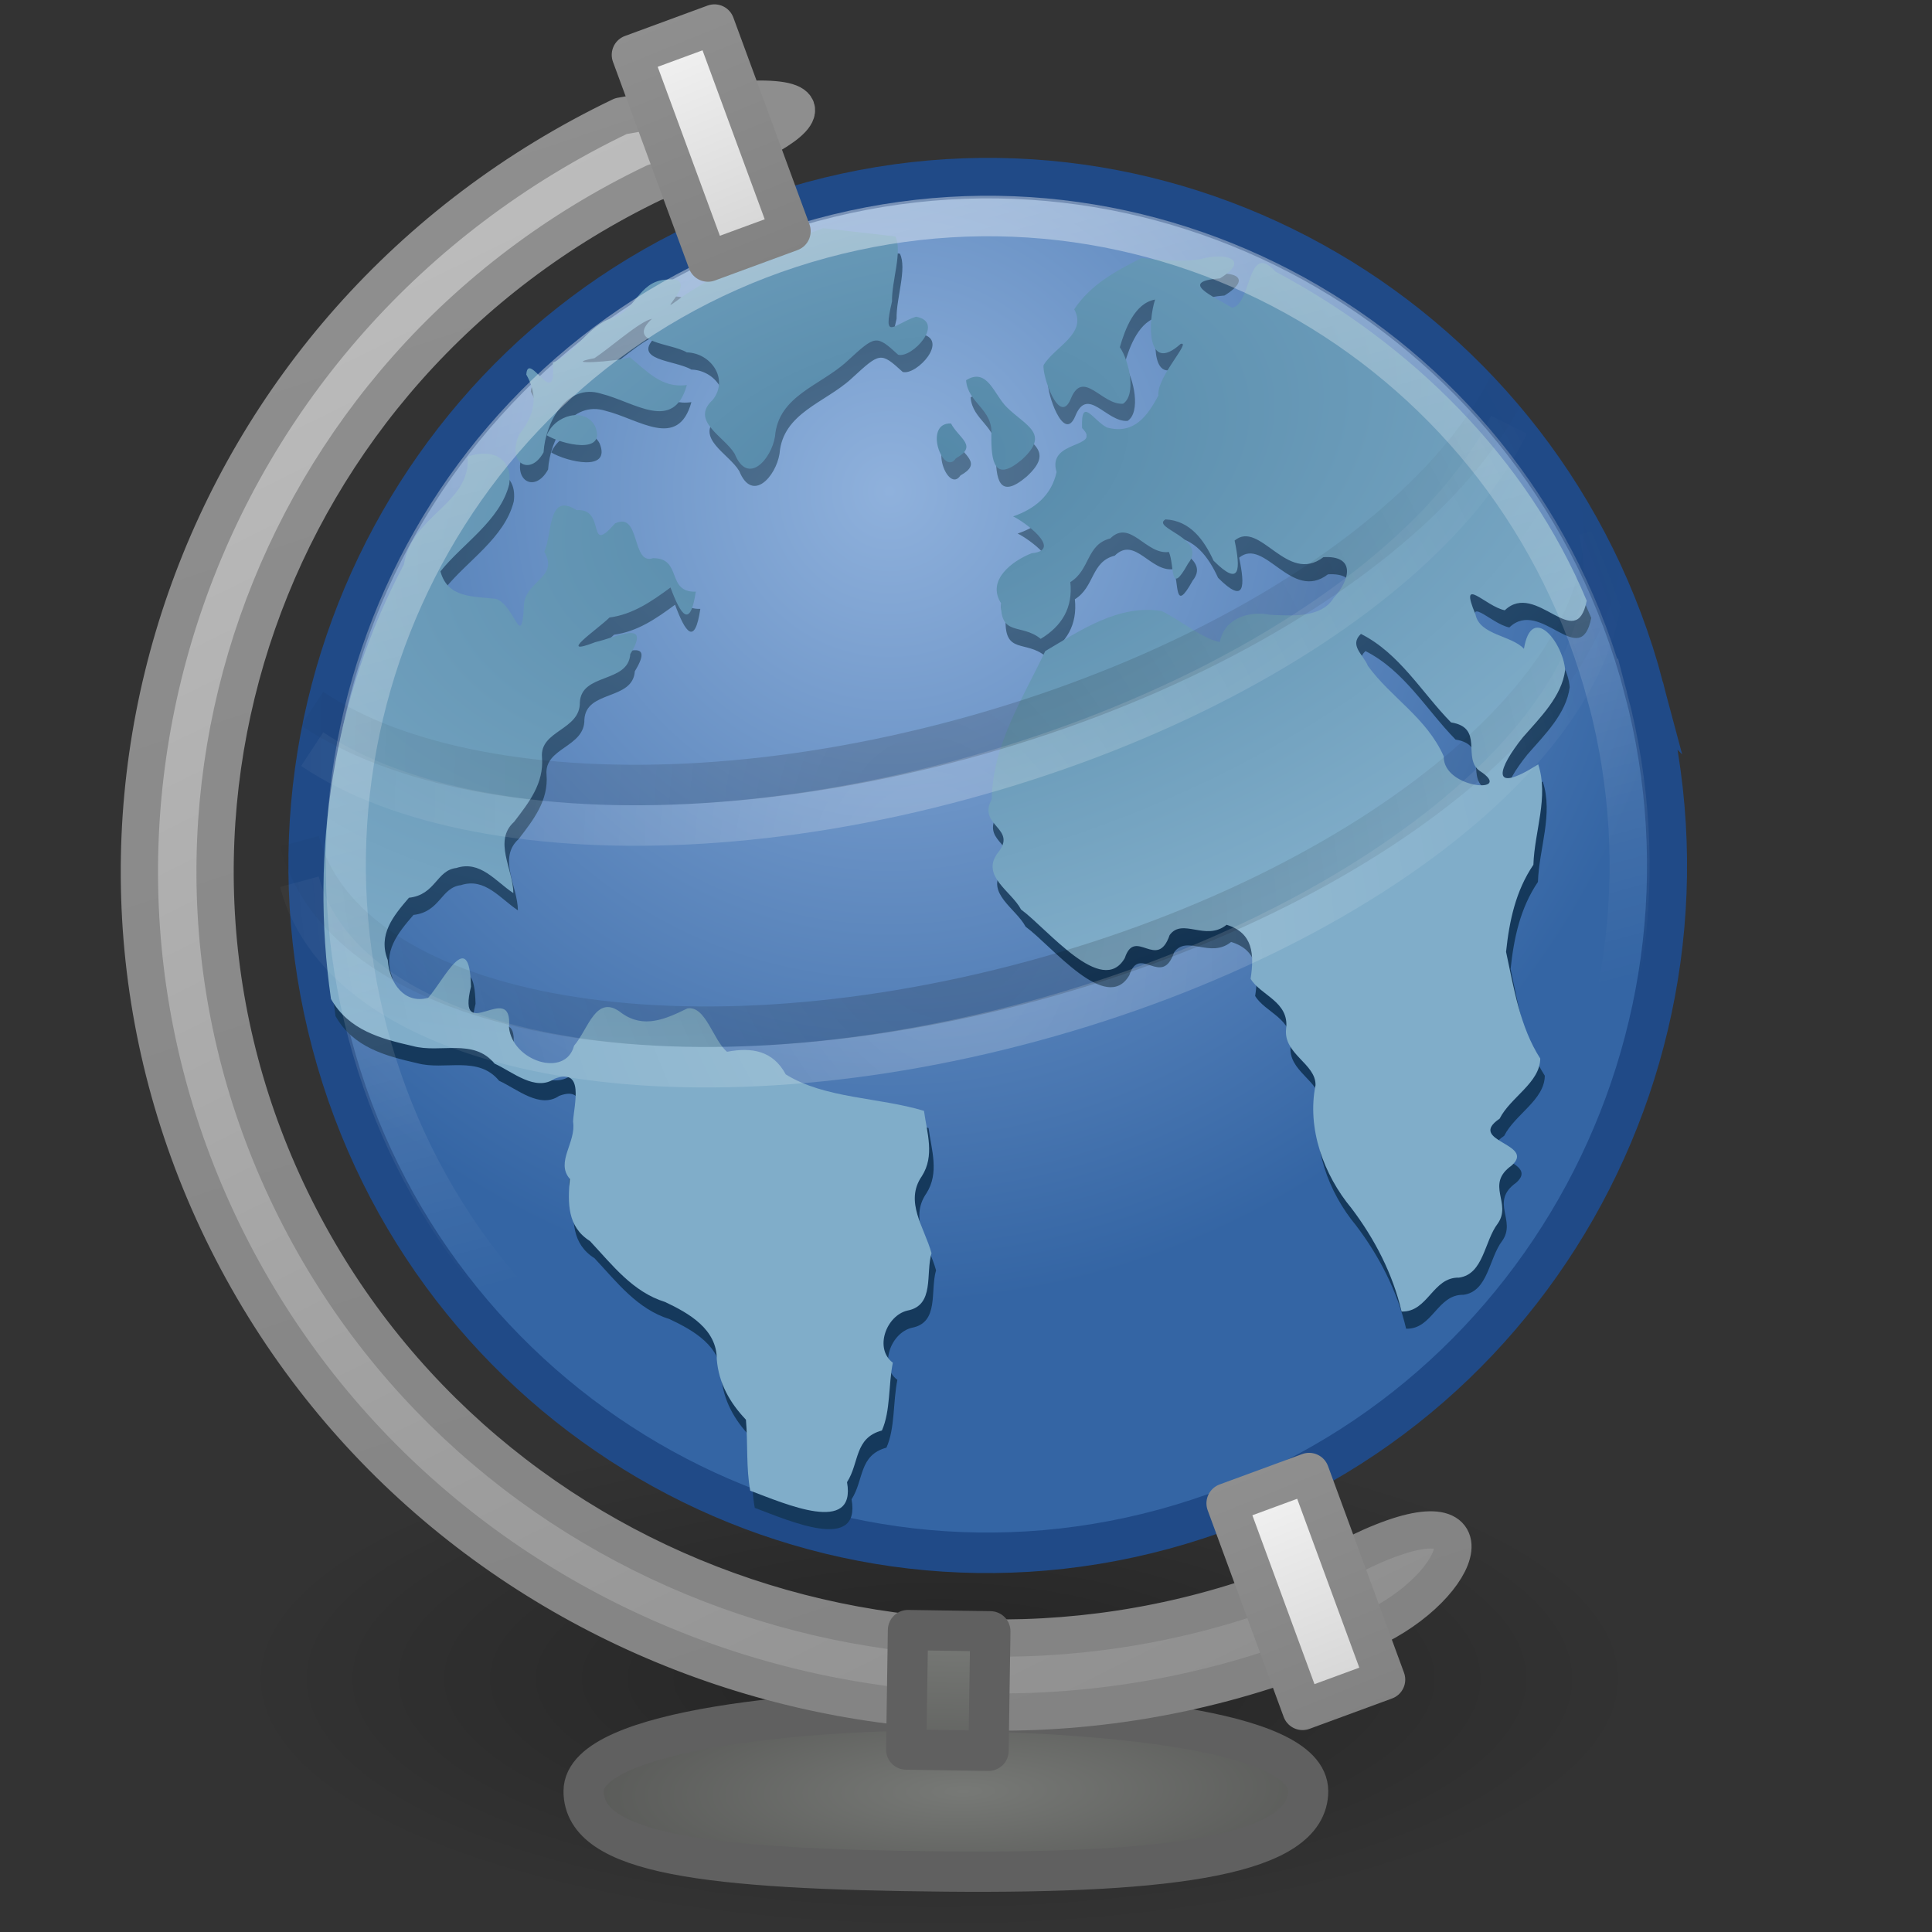 <?xml version="1.0" encoding="UTF-8" standalone="no"?>
<!-- Created with Inkscape (http://www.inkscape.org/) -->
<svg id="svg15137" xmlns="http://www.w3.org/2000/svg" height="48" width="48" version="1.1" xmlns:xlink="http://www.w3.org/1999/xlink">
 <rect width="100%" height="100%" fill="#333333" stroke="none"/>
 <defs id="defs15139">
  <linearGradient id="linearGradient3832">
   <stop id="stop3834" style="stop-color:#8f8f8f" offset="0"/>
   <stop id="stop3836" style="stop-color:#828282" offset="1"/>
  </linearGradient>
  <radialGradient id="radialGradient2612" gradientUnits="userSpaceOnUse" cy="4.625" cx="62.625" gradientTransform="matrix(1.641 0 0 .592 -79.428 38.967)" r="10.625">
   <stop id="stop8840" offset="0"/>
   <stop id="stop8842" style="stop-opacity:0" offset="1"/>
  </radialGradient>
  <linearGradient id="linearGradient15133" y2=".243" gradientUnits="userSpaceOnUse" x2="62.2" gradientTransform="matrix(2.076 -.557 .557 2.076 -103.6 66.313)" y1="-12.489" x1="62.2">
   <stop id="stop4875" style="stop-color:#fff" offset="0"/>
   <stop id="stop4877" style="stop-color:#fff;stop-opacity:0" offset="1"/>
  </linearGradient>
  <radialGradient id="radialGradient15127" gradientUnits="userSpaceOnUse" cy="-8.726" cx="62.2" gradientTransform="matrix(2.331 -.625 .625 2.331 -118.81 72.768)" r="9.755">
   <stop id="stop8649" style="stop-color:#8fb1dc" offset="0"/>
   <stop id="stop8651" style="stop-color:#3465a4" offset="1"/>
  </radialGradient>
  <radialGradient id="radialGradient5145" gradientUnits="userSpaceOnUse" cy="13.067" cx="23.86" gradientTransform="matrix(-1.49 .4 -0.219 -.817 59.441 14.734)" r="18.098">
   <stop id="stop14112" style="stop-color:#557695" offset="0"/>
   <stop id="stop14114" style="stop-color:#15395c" offset="1"/>
  </radialGradient>
  <linearGradient id="linearGradient3203">
   <stop id="stop3205" style="stop-color:#777976" offset="0"/>
   <stop id="stop3207" style="stop-color:#565755" offset="1"/>
  </linearGradient>
  <radialGradient id="radialGradient2916" xlink:href="#linearGradient3203" gradientUnits="userSpaceOnUse" cy="31.584" cx="30.408" gradientTransform="matrix(3.02 -.043 .012 .845 -68.272 19.123)" r="3.5"/>
  <linearGradient id="linearGradient6954">
   <stop id="stop6960" style="stop-color:#f5f5f5" offset="0"/>
   <stop id="stop6962" style="stop-color:#d2d2d2" offset="1"/>
  </linearGradient>
  <linearGradient id="linearGradient3800" y2="50.013" gradientUnits="userSpaceOnUse" x2="30.121" gradientTransform="matrix(.937 0 0 .916 3.771 -.763)" y1="5.414" x1="7.642">
   <stop id="stop3787" style="stop-color:#bdbdbd" offset="0"/>
   <stop id="stop3789" style="stop-color:#8c8c8c" offset="1"/>
  </linearGradient>
  <linearGradient id="linearGradient3804" y2="53.75" xlink:href="#linearGradient3832" gradientUnits="userSpaceOnUse" x2="21.39" gradientTransform="matrix(.937 0 0 .916 3.771 -.763)" y1="4.69" x1="4.659"/>
  <linearGradient id="linearGradient3816" y2="7.253" xlink:href="#linearGradient6954" gradientUnits="userSpaceOnUse" x2="1.615" gradientTransform="translate(15.891 5.536)" y1=".453" x1="1.395"/>
  <linearGradient id="linearGradient3824" y2="7.253" xlink:href="#linearGradient3832" gradientUnits="userSpaceOnUse" x2="1.615" gradientTransform="translate(15.891 5.536)" y1=".453" x1="1.395"/>
  <linearGradient id="linearGradient3828" y2="7.253" xlink:href="#linearGradient3203" gradientUnits="userSpaceOnUse" x2="1.615" gradientTransform="translate(24.57 37.479)" y1="2.842" x1="1.64"/>
  <radialGradient id="radialGradient3363" xlink:href="#linearGradient2467" gradientUnits="userSpaceOnUse" cy="26.447" cx="21.936" gradientTransform="matrix(1.072 .003 -.013 1.424 -1.243 -12.474)" r="20.383"/>
  <linearGradient id="linearGradient2467">
   <stop id="stop2469" offset="0"/>
   <stop id="stop2471" style="stop-opacity:0" offset="1"/>
  </linearGradient>
  <linearGradient id="linearGradient3343">
   <stop id="stop3345" style="stop-color:#fff" offset="0"/>
   <stop id="stop3347" style="stop-color:#fff;stop-opacity:0" offset="1"/>
  </linearGradient>
  <radialGradient id="radialGradient3000" xlink:href="#linearGradient3343" gradientUnits="userSpaceOnUse" cy="26.447" cx="21.936" gradientTransform="matrix(1.072 .003 -.013 1.424 -1.243 -12.474)" r="20.383"/>
  <radialGradient id="radialGradient3779" gradientUnits="userSpaceOnUse" cy="13.067" cx="23.86" gradientTransform="matrix(-1.49 .4 -0.219 -.817 59.307 14.236)" r="18.098">
   <stop id="stop6328" style="stop-color:#5287A7" offset="0"/>
   <stop id="stop6330" style="stop-color:#80ADC9" offset="1"/>
  </radialGradient>
  <linearGradient id="linearGradient3812" y2="7.253" xlink:href="#linearGradient6954" gradientUnits="userSpaceOnUse" x2="1.615" gradientTransform="translate(17.345 44.432)" y1=".453" x1="1.395"/>
  <linearGradient id="linearGradient3814" y2="7.253" xlink:href="#linearGradient3832" gradientUnits="userSpaceOnUse" x2="1.615" gradientTransform="translate(17.345 44.432)" y1=".453" x1="1.395"/>
 </defs>
 <g id="layer1">
  <path id="path8836" style="opacity:.3;fill-rule:evenodd;fill:url(#radialGradient2612)" d="m40.757 41.707a17.433 6.293 0 0 1 -34.866 0 17.433 6.293 0 1 1 34.866 0z"/>
  <path id="path3773" style="stroke-linejoin:round;stroke:#606060;stroke-linecap:round;stroke-miterlimit:10;fill:url(#radialGradient2916)" d="m32.5 44.5c0 1.571-3.303 2.051-9 1.998-5.941-0.055-9-0.427-9-1.998s5.876-2.042 9-2.002c3.611 0.048 9 0.431 9 2.002z"/>
  <g id="g15122" transform="matrix(.848 0 0 .858 4.521 .578)">
   <path id="path6495" style="stroke:#204a87;stroke-width:1.173;fill:url(#radialGradient15127)" d="m42.826 19.233c2.846 10.615-3.451 21.528-14.065 24.374s-21.526-3.452-24.373-14.067c-2.846-10.614 3.451-21.525 14.066-24.372 10.613-2.846 21.525 3.451 24.372 14.065z"/>
   <path id="path6534" style="fill:url(#radialGradient5145)" d="m18.915 6.431c-1.445 0.512-2.835 1.138-4.12 1.98-1.061 0.79 0.746-0.645-0.518-0.487-0.767 0.071-0.872 0.909-1.523 1.102-0.742 0.224-1.075 1.029-1.756 1.298 0.121 1.462-0.726-0.394-0.777 0.345 0.371 0.647 0.234 1.172-0.197 1.722-0.404 0.815 0.3 1.258 0.703 0.53 0.052-0.878 0.686-2.008 1.683-1.699 0.979 0.239 2.126 1.141 2.515-0.251-0.753 0.108-1.201-0.44-1.673-0.804-0.378 0.134-2.091 0.229-1.034 0.029 0.466-0.303 1.319-1.063 1.686-1.141-0.781 0.717 0.549 0.694 1.019 0.973 0.716 0.019 1.242 0.781 0.757 1.378-0.667 0.61 0.339 1.05 0.647 1.56 0.382 0.931 1.074 0.16 1.181-0.504 0.096-1.18 1.337-1.473 2.105-2.171 0.839-0.761 0.851-0.783 1.504-0.194 0.41 0.109 1.396-0.953 0.522-1.102-0.657 0.214-0.984 0.74-0.702-0.441-0.015-0.591 0.313-1.454 0.096-1.883-0.706-0.08-1.413-0.16-2.12-0.24zm-8.096 5.997c0.438 0.26 1.768 0.585 1.417-0.263-0.299-0.559-1.168-0.332-1.417 0.263zm17.429-5.135c-0.752 0.377-1.493 0.768-1.974 1.486 0.391 0.708-0.573 1.083-0.897 1.616-0.051 0.275 0.453 1.784 0.793 0.985 0.362-0.897 0.911 0.179 1.535 0.134 0.393-0.254 0.187-1.234-0.094-1.636 0.154-0.528 0.435-1.276 1.032-1.38-0.214 0.648-0.248 2.17 0.749 1.284 0.332-0.095-0.712 0.972-0.652 1.493-0.333 0.62-0.725 1.132-1.501 0.929-0.395-0.186-0.771-0.931-0.735 0.015 0.608 0.595-1.04 0.328-0.747 1.273-0.149 0.677-0.641 1.07-1.274 1.285 0.283 0.122 1.496 0.977 0.544 1.066-0.566 0.22-1.33 0.778-0.897 1.447-0.021 0.983 0.593 0.572 1.162 1.032 0.626-0.374 0.947-0.905 0.868-1.643 0.584-0.356 0.469-1.091 1.169-1.263 0.589-0.576 1.046 0.483 1.718 0.39 0.174 0.376 0.009 1.324 0.563 0.335 0.595-0.733-1.097-1.022-0.663-1.278 0.725 0.034 1.135 0.603 1.409 1.195 0.793 0.785 0.793 0.247 0.617-0.583 0.745-0.608 1.533 1.288 2.602 0.482 0.945-0.055 0.794 0.647 0.298 1.184-0.362 0.585-1.248 0.514-1.865 0.484-0.617-0.122-1.339 0.102-1.467 0.79-0.506-0.09-1.15-0.635-1.709-0.9-1.258-0.195-2.368 0.557-3.407 1.162-0.66 1.381-1.545 2.712-1.566 4.288-0.441 0.779 0.786 0.833 0.167 1.566-0.488 0.662 0.406 1.095 0.691 1.629 0.777 0.562 2.371 2.545 3.039 1.406 0.301-0.912 0.951 0.383 1.313-0.665 0.375-0.514 1.055 0.191 1.669-0.299 0.781 0.234 0.812 0.862 0.704 1.564 0.291 0.482 1.141 0.661 1.04 1.448-0.087 0.731 0.874 1.009 0.862 1.631-0.257 1.261 0.243 2.601 1.053 3.565 0.68 0.887 1.21 1.9 1.468 2.991 0.775 0.022 0.909-0.999 1.681-0.982 0.723-0.097 0.743-1.058 1.135-1.563 0.427-0.598-0.377-1.128 0.406-1.681 0.733-0.637-1.333-0.7-0.349-1.359 0.315-0.62 1.184-1.04 1.19-1.741-0.596-0.917-0.775-2.049-1.002-3.09 0.096-0.897 0.282-1.764 0.801-2.521 0.031-0.968 0.456-1.963 0.141-2.907-1.461 0.914-1.165 0.09-0.448-0.784 0.504-0.572 1.138-1.181 1.238-1.949-0.07-0.82-0.988-1.94-1.208-0.613-0.359-0.391-1.301-0.394-1.42-0.997-0.498-1.174 0.295-0.229 0.859-0.119 0.92-0.873 2.085 1.28 2.4-0.276-1.753-4.159-5.154-7.448-9.117-9.531-0.835-0.91-0.695 0.963-1.274 1.046-0.574-0.348-1.579-0.756-0.354-0.851 0.921-0.56 0.139-0.765-0.588-0.55-0.572 0.081-1.134 0.024-1.704-0.039zm-19.742 5.755c0.085 1.378-1.633 1.675-1.872 3.122-2.06 3.817-2.761 8.3-2.135 12.58 0.518 0.904 1.459 1.152 2.395 1.363 0.806 0.218 1.78-0.235 2.398 0.509 0.532 0.24 1.192 0.819 1.759 0.437 0.881-0.33 0.57 0.736 0.54 1.242 0.1 0.602-0.523 1.169-0.094 1.659-0.062 0.702-0.077 1.385 0.589 1.8 0.657 0.693 1.251 1.474 2.203 1.765 0.701 0.327 1.519 0.789 1.513 1.662 0.057 0.69 0.381 1.254 0.854 1.746 0.06 0.679 0.003 1.405 0.126 2.056 1.011 0.373 3.113 1.299 2.836-0.248 0.368-0.566 0.209-1.276 1.022-1.496 0.254-0.563 0.189-1.323 0.32-1.962-0.551-0.41-0.194-1.366 0.428-1.51 0.804-0.152 0.527-1.067 0.705-1.663-0.207-0.744-0.802-1.49-0.282-2.23 0.382-0.593 0.15-1.249 0.062-1.89-1.319-0.396-2.902-0.351-4.05-1.056-0.376-0.691-0.999-0.791-1.721-0.655-0.411-0.338-0.627-1.346-1.162-1.255-0.638 0.309-1.276 0.592-1.921 0.138-0.755-0.6-0.981 0.47-1.398 0.94-0.253 0.955-1.816 0.443-1.907-0.531 0.122-1.417-1.548 0.566-1.113-1.18-0.043-1.764-0.785-0.2-1.254 0.325-0.692 0.194-1.139-0.427-1.185-1.092-0.292-0.737 0.159-1.273 0.621-1.805 0.786-0.086 0.801-0.795 1.39-0.862 0.701-0.227 1.144 0.385 1.669 0.729-0.004-0.691-0.596-1.513 0.022-2.064 0.434-0.559 0.878-1.115 0.817-1.866-0.072-0.784 1.124-0.786 1.109-1.594 0.047-0.862 1.419-0.544 1.478-1.399 0.631-1.019-0.411-0.482-1.023-0.345-1.16 0.443 0.034-0.348 0.415-0.713 0.686-0.09 1.24-0.471 1.786-0.868 0.304 0.807 0.577 1.203 0.741 0.12-0.877 0.026-0.382-0.975-1.254-0.97-0.633 0.218-0.361-1.372-1.114-1.004-0.85 0.961-0.24-0.456-1.124-0.386-0.856-0.539-0.702 0.682-0.948 1.205 0.453 0.755-0.592 0.847-0.594 1.568-0.079 1.319-0.256-0.024-0.822-0.205-0.66-0.079-1.411-0.013-1.625-0.796 0.642-0.799 1.747-1.464 2.015-2.523 0.107-0.795-0.55-1.038-1.215-0.802l-0 0zm14.6-2.215c0.05 0.667 0.79 0.833 0.74 1.572-0.009 0.798 0.089 1.404 0.901 0.722 0.83-0.753 0.115-0.964-0.445-1.509-0.378-0.36-0.568-1.168-1.196-0.785zm-0.443 1.252c-0.829-0.026-0.221 1.56 0.145 1.009 0.656-0.361 0.093-0.569-0.145-1.009zm12.011 6.094c1.138 0.569 1.776 1.692 2.64 2.563 0.977 0.152 0.32 1.032 0.837 1.402 1.059 0.671-1.072 0.541-1.051-0.421-0.505-1.121-1.549-1.701-2.222-2.618-0.133-0.329-0.558-0.594-0.204-0.926z"/>
   <path id="path3638" style="fill:url(#radialGradient3779)" d="m18.782 5.934c-1.445 0.512-2.835 1.139-4.12 1.98-1.061 0.79 0.745-0.645-0.519-0.487-0.767 0.071-0.872 0.909-1.522 1.102-0.742 0.224-1.075 1.029-1.756 1.298 0.121 1.462-0.726-0.394-0.777 0.345 0.371 0.647 0.234 1.172-0.197 1.722-0.404 0.815 0.3 1.258 0.703 0.53 0.052-0.878 0.686-2.008 1.683-1.699 0.979 0.239 2.126 1.141 2.515-0.251-0.753 0.108-1.201-0.44-1.673-0.804-0.378 0.134-2.091 0.229-1.034 0.028 0.466-0.303 1.319-1.063 1.686-1.141-0.781 0.717 0.549 0.694 1.019 0.973 0.716 0.019 1.242 0.781 0.757 1.378-0.667 0.61 0.339 1.05 0.647 1.56 0.382 0.931 1.074 0.16 1.181-0.504 0.096-1.18 1.337-1.473 2.105-2.171 0.84-0.761 0.851-0.783 1.504-0.194 0.41 0.109 1.396-0.952 0.521-1.102-0.656 0.214-0.984 0.74-0.702-0.441-0.014-0.591 0.314-1.454 0.097-1.883-0.707-0.08-1.414-0.16-2.12-0.24zm-8.096 5.996c0.438 0.26 1.768 0.585 1.417-0.263-0.299-0.559-1.168-0.332-1.417 0.263zm17.429-5.134c-0.752 0.377-1.493 0.768-1.974 1.486 0.391 0.708-0.573 1.083-0.897 1.616-0.051 0.275 0.453 1.784 0.793 0.985 0.362-0.897 0.911 0.179 1.535 0.134 0.393-0.254 0.187-1.234-0.094-1.636 0.154-0.528 0.435-1.276 1.032-1.38-0.214 0.648-0.248 2.17 0.749 1.284 0.332-0.095-0.712 0.972-0.652 1.493-0.333 0.62-0.725 1.132-1.501 0.929-0.395-0.186-0.771-0.931-0.735 0.015 0.608 0.595-1.04 0.328-0.747 1.273-0.149 0.677-0.641 1.07-1.274 1.285 0.283 0.122 1.496 0.977 0.544 1.066-0.566 0.22-1.33 0.778-0.897 1.447-0.021 0.983 0.593 0.572 1.162 1.032 0.626-0.374 0.947-0.905 0.868-1.643 0.584-0.356 0.469-1.091 1.169-1.263 0.589-0.576 1.046 0.483 1.718 0.39 0.174 0.376 0.009 1.324 0.563 0.335 0.595-0.733-1.097-1.022-0.663-1.278 0.725 0.034 1.135 0.603 1.409 1.195 0.793 0.785 0.793 0.247 0.617-0.583 0.745-0.608 1.533 1.288 2.602 0.482 0.945-0.055 0.794 0.647 0.298 1.184-0.362 0.585-1.248 0.514-1.865 0.484-0.617-0.122-1.339 0.102-1.467 0.79-0.506-0.09-1.15-0.635-1.709-0.9-1.258-0.195-2.368 0.557-3.407 1.162-0.66 1.381-1.545 2.712-1.566 4.288-0.441 0.779 0.786 0.833 0.167 1.566-0.488 0.662 0.406 1.095 0.691 1.629 0.777 0.562 2.371 2.545 3.039 1.406 0.301-0.912 0.951 0.383 1.313-0.665 0.375-0.514 1.055 0.191 1.669-0.299 0.781 0.234 0.812 0.862 0.704 1.564 0.291 0.482 1.141 0.661 1.04 1.448-0.087 0.731 0.874 1.009 0.862 1.631-0.257 1.261 0.243 2.601 1.053 3.565 0.68 0.887 1.21 1.9 1.468 2.991 0.775 0.022 0.909-0.999 1.681-0.982 0.723-0.097 0.743-1.058 1.135-1.563 0.427-0.598-0.377-1.128 0.406-1.681 0.733-0.637-1.333-0.7-0.349-1.359 0.315-0.62 1.184-1.04 1.19-1.741-0.596-0.917-0.775-2.049-1.002-3.09 0.096-0.897 0.282-1.765 0.801-2.521 0.031-0.968 0.456-1.963 0.141-2.907-1.461 0.914-1.165 0.09-0.448-0.784 0.504-0.572 1.138-1.181 1.238-1.949-0.07-0.82-0.988-1.94-1.208-0.613-0.359-0.391-1.301-0.394-1.42-0.997-0.498-1.174 0.295-0.229 0.859-0.119 0.92-0.873 2.085 1.28 2.4-0.276-1.753-4.157-5.154-7.446-9.117-9.53-0.835-0.91-0.696 0.963-1.274 1.046-0.574-0.348-1.579-0.756-0.354-0.851 0.92-0.56 0.139-0.765-0.589-0.551-0.571 0.081-1.133 0.024-1.703-0.039zm-19.742 5.755c0.085 1.378-1.633 1.675-1.872 3.122-2.06 3.817-2.761 8.3-2.135 12.58 0.518 0.904 1.459 1.152 2.395 1.363 0.806 0.218 1.78-0.235 2.398 0.509 0.532 0.24 1.192 0.819 1.759 0.437 0.881-0.33 0.57 0.736 0.54 1.242 0.1 0.602-0.523 1.169-0.094 1.659-0.062 0.702-0.077 1.385 0.589 1.8 0.657 0.693 1.251 1.474 2.203 1.765 0.701 0.327 1.519 0.789 1.513 1.662 0.057 0.69 0.381 1.254 0.854 1.746 0.06 0.679 0.003 1.405 0.126 2.056 1.011 0.373 3.113 1.299 2.836-0.248 0.368-0.566 0.209-1.276 1.022-1.496 0.254-0.563 0.189-1.323 0.32-1.962-0.551-0.41-0.194-1.366 0.428-1.51 0.804-0.152 0.527-1.067 0.705-1.663-0.207-0.744-0.802-1.49-0.282-2.23 0.382-0.593 0.15-1.249 0.062-1.89-1.319-0.396-2.902-0.351-4.05-1.056-0.376-0.691-0.999-0.791-1.721-0.655-0.411-0.338-0.627-1.346-1.162-1.255-0.638 0.309-1.276 0.592-1.921 0.138-0.755-0.6-0.981 0.47-1.398 0.94-0.253 0.952-1.816 0.44-1.907-0.534 0.122-1.414-1.548 0.569-1.113-1.177-0.043-1.764-0.785-0.2-1.254 0.325-0.692 0.194-1.139-0.427-1.185-1.093-0.292-0.737 0.159-1.272 0.621-1.804 0.786-0.086 0.801-0.796 1.39-0.862 0.701-0.227 1.144 0.385 1.669 0.728-0.004-0.691-0.596-1.513 0.022-2.064 0.434-0.559 0.878-1.115 0.817-1.866-0.072-0.784 1.124-0.786 1.109-1.594 0.047-0.862 1.419-0.544 1.478-1.399 0.631-1.019-0.411-0.482-1.023-0.345-1.16 0.443 0.034-0.348 0.415-0.713 0.686-0.09 1.24-0.471 1.786-0.868 0.304 0.807 0.577 1.203 0.741 0.12-0.877 0.026-0.382-0.975-1.254-0.97-0.633 0.218-0.361-1.372-1.114-1.004-0.85 0.961-0.24-0.456-1.124-0.386-0.856-0.539-0.702 0.682-0.948 1.205 0.453 0.755-0.592 0.847-0.594 1.568-0.079 1.319-0.257-0.023-0.822-0.204-0.66-0.079-1.411-0.014-1.625-0.796 0.642-0.799 1.747-1.465 2.015-2.523 0.107-0.795-0.55-1.037-1.215-0.801l-0 0zm14.6-2.215c0.05 0.667 0.79 0.833 0.74 1.572-0.009 0.798 0.089 1.404 0.901 0.722 0.83-0.753 0.115-0.964-0.445-1.509-0.377-0.361-0.567-1.168-1.196-0.785zm-0.443 1.252c-0.829-0.026-0.221 1.56 0.145 1.009 0.656-0.361 0.093-0.569-0.145-1.009zm12.011 6.094c1.138 0.569 1.776 1.692 2.64 2.563 0.977 0.152 0.32 1.032 0.837 1.402 1.059 0.671-1.072 0.541-1.051-0.421-0.505-1.121-1.549-1.701-2.222-2.618-0.133-0.329-0.558-0.594-0.204-0.926z"/>
   <path id="path8655" style="opacity:.4;stroke:url(#linearGradient15133);stroke-width:1.173;fill:none" d="m41.767 19.517c2.69 10.03-3.261 20.342-13.29 23.031s-20.34-3.261-23.03-13.291c-2.689-10.03 3.261-20.341 13.291-23.03 10.028-2.689 20.34 3.26 23.029 13.29z"/>
  </g>
  <path id="path3787" style="stroke-linejoin:round;stroke:url(#linearGradient3804);stroke-linecap:round;stroke-width:.926;fill:url(#linearGradient3800)" d="m34.226 40.4c2.341-1.196 2.923-3.606-0.828-1.651-9.659 4.631-21.328 0.726-26.062-8.722-4.735-9.447-0.742-20.86 8.917-25.491 3.921-1.247 5.758-2.847-0.827-1.651-10.592 5.078-14.97 17.592-9.778 27.952 5.191 10.358 17.986 14.64 28.578 9.562z"/>
  <rect id="rect3808" style="stroke-linejoin:round;stroke:url(#linearGradient3824);stroke-linecap:round;fill:url(#linearGradient3816)" transform="rotate(-20.207)" height="5.473" width="2.187" y="6.702" x="14.261"/>
  <rect id="rect3826" style="stroke-linejoin:round;stroke:#606060;stroke-linecap:round;fill:url(#linearGradient3828)" transform="matrix(1 .015 -.015 1 0 0)" height="2.969" width="2.046" y="40.151" x="23.161"/>
  <g id="g3682-9" style="opacity:.4;stroke:url(#radialGradient3000);stroke-width:1.173" transform="matrix(.819 -.222 .22 .829 -.149 6.538)">
   <path id="path3670-1" style="opacity:.6;stroke:url(#radialGradient3000);stroke-width:1.173;fill:none" d="m43.399 19.609c0 5.225-8.821 9.461-19.701 9.461-10.881 0-19.701-4.236-19.701-9.461"/>
   <path id="path3672-7" style="opacity:.6;stroke:url(#radialGradient3000);stroke-width:1.173;fill:none" d="m43.589 26.901c0 5.225-8.821 9.461-19.701 9.461-10.881 0-19.701-4.236-19.701-9.461"/>
   <path id="path3674-7" style="opacity:.6;stroke:url(#radialGradient3000);stroke-width:1.173;fill:none" d="m41.661 15.999c-0.997 1.132-2.44 2.151-4.222 3.007-1.783 0.856-3.905 1.549-6.262 2.027-2.357 0.479-4.948 0.743-7.668 0.743-5.44 0-10.366-1.059-13.931-2.771-1.783-0.856-3.226-1.875-4.223-3.007"/>
   <path id="path3678-1" style="opacity:.6;stroke:url(#radialGradient3000);stroke-width:1.133;fill:none" d="m31.209 5.889c1.843 0.658 2.992 1.541 3.01 2.495 0.037 1.907-4.465 3.373-10.053 3.273s-10.148-1.727-10.184-3.634c-0.018-0.954 1.098-1.797 2.917-2.389"/>
  </g>
  <g id="g3353" style="opacity:.3;stroke:url(#radialGradient3363);stroke-width:1.173" transform="matrix(.819 -.222 .22 .829 -.149 5.532)">
   <path id="path3355" style="opacity:.6;stroke:url(#radialGradient3363);stroke-width:1.173;fill:none" d="m43.399 19.609c0 5.225-8.821 9.461-19.701 9.461-10.881 0-19.701-4.236-19.701-9.461"/>
   <path id="path3357" style="opacity:.6;stroke:url(#radialGradient3363);stroke-width:1.173;fill:none" d="m43.589 26.901c0 5.225-8.821 9.461-19.701 9.461-10.881 0-19.701-4.236-19.701-9.461"/>
   <path id="path3359" style="opacity:.6;stroke:url(#radialGradient3363);stroke-width:1.173;fill:none" d="m41.661 15.999c-0.997 1.132-2.44 2.151-4.222 3.007-1.783 0.856-3.905 1.549-6.262 2.027-2.357 0.479-4.948 0.743-7.668 0.743-5.44 0-10.366-1.059-13.931-2.771-1.783-0.856-3.226-1.875-4.223-3.007"/>
   <path id="path3361" style="opacity:.6;stroke:url(#radialGradient3363);stroke-width:1.133;fill:none" d="m31.209 5.889c1.843 0.658 2.992 1.541 3.01 2.495 0.037 1.907-4.465 3.373-10.053 3.273s-10.148-1.727-10.184-3.634c-0.018-0.954 1.098-1.797 2.917-2.389"/>
  </g>
  <rect id="rect3810" style="stroke-linejoin:round;stroke:url(#linearGradient3814);stroke-linecap:round;fill:url(#linearGradient3812)" transform="matrix(.938 -.345 .345 .938 0 0)" height="5.473" width="2.187" y="45.599" x="15.716"/>
 </g>
</svg>

